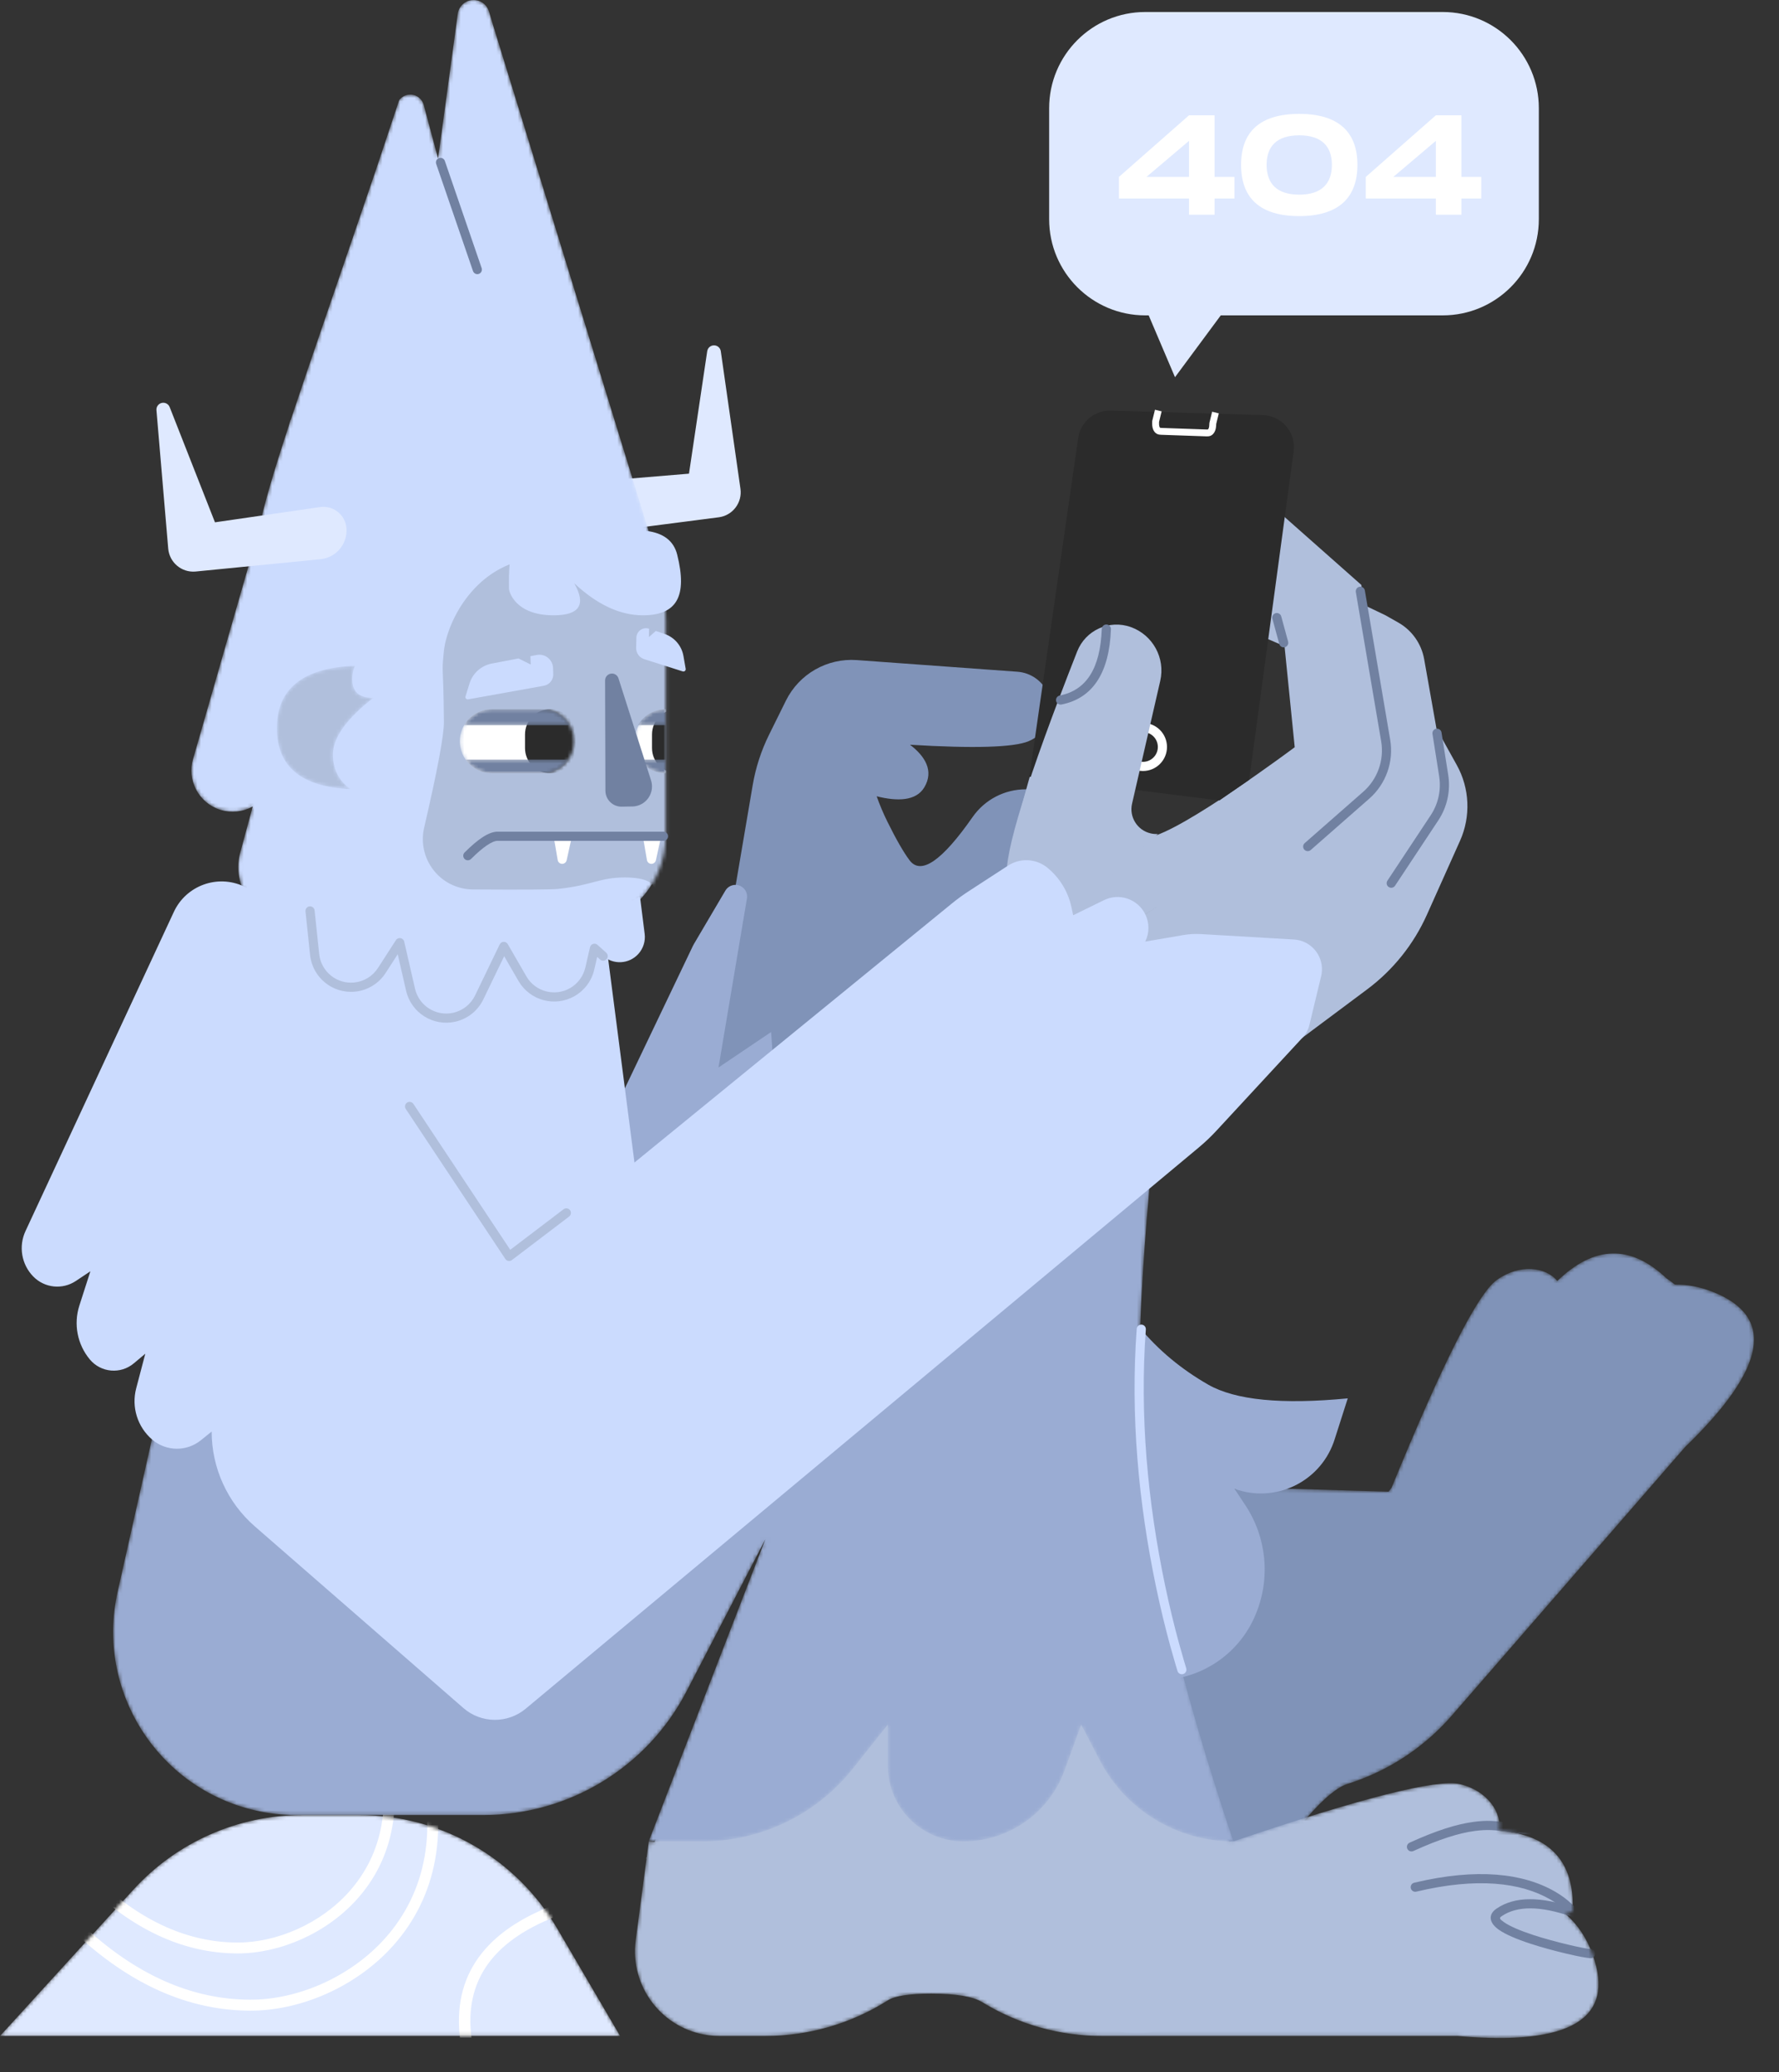 <svg width="500" height="582" viewBox="0 0 500 582" fill="none" xmlns="http://www.w3.org/2000/svg">
<rect x="0" y="0" width="500" height="582" fill="#333333" stroke="none"/>
<path fill-rule="evenodd" clip-rule="evenodd" d="M255.76 209.188C260.013 212.424 262.544 216.534 259.782 221.16C257.453 225.064 252.105 225.104 246.396 223.668C247.251 226.092 248.252 228.463 249.393 230.77C251.878 235.791 253.96 239.417 255.64 241.646C258.837 245.889 264.744 241.836 273.363 229.488C276.765 224.614 282.334 221.71 288.278 221.71C288.822 221.71 289.363 221.765 289.896 221.874C294.234 222.768 297.027 227.009 296.134 231.347C286.557 277.86 278.957 303.236 273.333 307.474C264.332 314.257 255.968 344.237 255.968 344.237L205.442 336.91L199.829 314.872C198.121 308.165 197.838 301.173 198.998 294.349L211.546 220.562C212.384 215.632 213.937 210.85 216.155 206.368L220.885 196.808C224.596 189.31 232.476 184.804 240.819 185.41L285.957 188.684C289.798 188.963 293.151 191.39 294.615 194.952C296.746 200.139 294.269 206.072 289.082 208.204C284.846 209.945 273.738 210.273 255.76 209.188Z" fill="#8093B8"/>
<path fill-rule="evenodd" clip-rule="evenodd" d="M203.869 250.167L195.021 265.177C194.917 265.353 194.821 265.534 194.733 265.718L163.352 331.361L169.14 365.768L219.304 327.502L216.731 289.88L201.939 299.848L209.93 252.378C210.23 250.591 209.026 248.899 207.239 248.598C205.899 248.373 204.559 248.997 203.869 250.167Z" fill="#9AACD3"/>
<path fill-rule="evenodd" clip-rule="evenodd" d="M169.462 258.008C157.218 253.531 144.975 249.054 132.731 244.577C102.709 233.599 69.472 249.037 58.493 279.06C56.405 284.771 55.23 290.776 55.011 296.853L52.736 359.979H182.646C173.857 291.998 169.462 258.008 169.462 258.008Z" fill="#CBDBFE"/>
<path fill-rule="evenodd" clip-rule="evenodd" d="M163.907 135.521L193.645 133.047L198.767 98.65C198.924 97.596 199.906 96.868 200.96 97.025C201.803 97.151 202.465 97.816 202.585 98.661L208.108 137.283C208.661 141.15 205.973 144.734 202.106 145.287C202.074 145.292 202.043 145.296 202.011 145.3L167.075 149.816C162.708 150.38 158.688 147.361 158.012 143.011C157.46 139.457 159.893 136.128 163.447 135.576C163.6 135.553 163.753 135.534 163.907 135.521Z" fill="#DFE9FF"/>
<mask id="mask0" style="mask-type:alpha" maskUnits="userSpaceOnUse" x="53" y="0" width="135" height="261">
<path d="M87.91 258.254C85.827 259.056 83.532 259.399 81.159 259.172C80.279 259.088 79.408 258.929 78.555 258.698C70.201 256.436 65.262 247.829 67.525 239.475L71.03 226.534L70.979 226.562C68.235 228.075 64.995 228.411 61.998 227.495C55.88 225.623 52.437 219.146 54.309 213.028L72.606 149.391C74.114 141.98 76.811 132.849 81.165 119.622L81.676 117.847L81.697 118.013C87.059 101.815 94.813 79.636 105.758 47.425C105.962 46.827 111.985 28.733 112.19 28.132C113.485 26.405 115.934 26.055 117.661 27.35C118.361 27.875 118.865 28.62 119.091 29.466L123.123 44.531L128.654 3.895C128.989 1.432 131.258 -0.294 133.722 0.042C135.477 0.281 136.929 1.527 137.432 3.226L138.236 5.944L184.297 155.644C186.164 161.71 187.113 168.021 187.113 174.368V234.573C187.113 249.135 175.308 260.941 160.745 260.941H99.518C95.358 260.941 91.417 259.976 87.91 258.254Z" fill="white"/>
</mask>
<g mask="url(#mask0)">
<path d="M87.91 258.254C85.827 259.056 83.532 259.399 81.159 259.172C80.279 259.088 79.408 258.929 78.555 258.698C70.201 256.436 65.262 247.829 67.525 239.475L71.03 226.534L70.979 226.562C68.235 228.075 64.995 228.411 61.998 227.495C55.88 225.623 52.437 219.146 54.309 213.028L72.606 149.391C74.114 141.98 76.811 132.849 81.165 119.622L81.676 117.847L81.697 118.013C87.059 101.815 94.813 79.636 105.758 47.425C105.962 46.827 111.985 28.733 112.19 28.132C113.485 26.405 115.934 26.055 117.661 27.35C118.361 27.875 118.865 28.62 119.091 29.466L123.123 44.531L128.654 3.895C128.989 1.432 131.258 -0.294 133.722 0.042C135.477 0.281 136.929 1.527 137.432 3.226L138.236 5.944L184.297 155.644C186.164 161.71 187.113 168.021 187.113 174.368V234.573C187.113 249.135 175.308 260.941 160.745 260.941H99.518C95.358 260.941 91.417 259.976 87.91 258.254Z" fill="#CBDBFE"/>
<path fill-rule="evenodd" clip-rule="evenodd" d="M185.505 162.541C184.219 159.111 182.289 157.718 179.717 158.361C177.145 159.004 175.43 161.362 174.572 165.435C170.607 158.993 163.319 155.371 155.79 156.103C153.59 156.317 151.169 156.641 148.526 157.075C132.919 159.64 125.506 175.051 124.73 183.121C124.071 189.982 124.613 185.4 124.765 202.736C124.798 206.467 122.946 216.386 119.208 232.491C117.442 240.103 122.181 247.706 129.793 249.472C130.812 249.708 131.854 249.831 132.901 249.838C147.081 249.928 155.076 249.877 156.886 249.684C166.457 248.664 168.532 246.468 175.571 246.468C181.509 246.468 184.403 247.969 184.253 250.97C194.534 246.936 200.096 236.753 200.94 220.422C201.784 204.092 196.639 184.798 185.505 162.541Z" fill="#B0BFDC"/>
</g>
<path fill-rule="evenodd" clip-rule="evenodd" d="M155.6 234.895H160.745L159.265 241.636C159.153 242.148 158.742 242.54 158.226 242.628C157.525 242.748 156.861 242.277 156.741 241.577L155.6 234.895ZM180.682 234.895H185.827L184.347 241.636C184.235 242.148 183.824 242.54 183.307 242.628C182.607 242.748 181.942 242.277 181.823 241.577L180.682 234.895Z" fill="white"/>
<mask id="mask1" style="mask-type:alpha" maskUnits="userSpaceOnUse" x="246" y="310" width="254" height="272">
<path d="M391.114 417.878C405.456 382.86 415.297 363.421 420.634 359.562C427.176 354.832 434.582 355.946 437.698 359.81C448.057 349.763 458.279 349.513 468.366 359.058C469.237 359.645 470.035 360.236 470.758 360.831C474.227 360.776 477.734 361.442 481.28 362.827C499.09 369.788 496.535 384.326 473.617 406.442L408.016 481.908C400.226 490.869 390.107 497.499 378.781 501.062C375.862 501.981 372.129 505.056 367.581 510.288C363.539 514.937 361.342 518.428 360.989 520.76C359.161 532.821 353.942 544.113 345.939 553.319L337.534 562.988C336.849 563.776 336.113 564.518 335.33 565.21C325.482 573.911 310.444 572.981 301.743 563.132L286.444 545.817L286.323 545.928L286.144 545.477L283.211 542.157L284.367 541.014L265.31 493.149L346.649 417.714L390.274 418.994C390.555 418.621 390.835 418.249 391.114 417.878Z" fill="white"/>
</mask>
<g mask="url(#mask1)">
<path d="M391.114 417.878C405.456 382.86 415.297 363.421 420.634 359.562C427.176 354.832 434.582 355.946 437.698 359.81C448.057 349.763 458.279 349.513 468.366 359.058C469.237 359.645 470.035 360.236 470.758 360.831C474.227 360.776 477.734 361.442 481.28 362.827C499.09 369.788 496.535 384.326 473.617 406.442L408.016 481.908C400.226 490.869 390.107 497.499 378.781 501.062C375.862 501.981 372.129 505.056 367.581 510.288C363.539 514.937 361.342 518.428 360.989 520.76C359.161 532.821 353.942 544.113 345.939 553.319L337.534 562.988C336.849 563.776 336.113 564.518 335.33 565.21C325.482 573.911 310.444 572.981 301.743 563.132L286.444 545.817L286.323 545.928L286.144 545.477L283.211 542.157L284.367 541.014L265.31 493.149L346.649 417.714L390.274 418.994C390.555 418.621 390.835 418.249 391.114 417.878Z" fill="#8093B8"/>
</g>
<mask id="mask2" style="mask-type:alpha" maskUnits="userSpaceOnUse" x="129" y="199" width="33" height="19">
<path d="M152.385 199.201H138.236C133.264 199.201 129.232 203.232 129.232 208.205C129.232 213.177 133.264 217.209 138.236 217.209H152.385C157.357 217.209 161.388 213.177 161.388 208.205C161.388 203.232 157.357 199.201 152.385 199.201Z" fill="white"/>
</mask>
<g mask="url(#mask2)">
<path d="M152.385 199.201H138.236C133.264 199.201 129.232 203.232 129.232 208.205C129.232 213.177 133.264 217.209 138.236 217.209H152.385C157.357 217.209 161.388 213.177 161.388 208.205C161.388 203.232 157.357 199.201 152.385 199.201Z" fill="white"/>
<path d="M161.71 206.275C161.71 202.368 158.543 199.201 154.636 199.201C150.729 199.201 147.561 202.368 147.561 206.275V210.134C147.561 214.041 150.729 217.209 154.636 217.209C158.543 217.209 161.71 214.041 161.71 210.134V206.275Z" fill="#2B2B2B"/>
</g>
<mask id="mask3" style="mask-type:alpha" maskUnits="userSpaceOnUse" x="178" y="199" width="10" height="19">
<path d="M187.113 199.201V217.209C182.318 217.209 178.431 213.321 178.431 208.526V207.883C178.431 203.088 182.318 199.201 187.113 199.201Z" fill="white"/>
</mask>
<g mask="url(#mask3)">
<path d="M187.113 199.201V217.209C182.318 217.209 178.431 213.321 178.431 208.526V207.883C178.431 203.088 182.318 199.201 187.113 199.201Z" fill="white"/>
<path d="M197.403 206.275C197.403 202.368 194.236 199.201 190.329 199.201C186.422 199.201 183.254 202.368 183.254 206.275V210.134C183.254 214.041 186.422 217.209 190.329 217.209C194.236 217.209 197.403 214.041 197.403 210.134V206.275Z" fill="#2B2B2B"/>
</g>
<path fill-rule="evenodd" clip-rule="evenodd" d="M329.92 471.564C340.288 469.969 349.049 463.032 352.979 453.306L353.073 453.075C357.099 443.11 355.964 431.802 350.037 422.836L346.963 418.186C358.239 422.286 370.704 416.469 374.804 405.193C374.9 404.93 374.99 404.664 375.076 404.397L378.797 392.782C360.257 394.573 347.181 393.287 339.567 388.924C331.953 384.561 325.522 379.201 320.273 372.846L314.164 383.136L329.92 471.564Z" fill="#9AACD3"/>
<mask id="mask4" style="mask-type:alpha" maskUnits="userSpaceOnUse" x="178" y="471" width="272" height="102">
<path d="M346.931 517.126C382.77 504.976 403.896 499.649 410.31 501.146C418.172 502.98 422.189 509.3 421.318 514.187C435.696 515.413 442.592 522.964 442.006 536.839L440.029 537.634C443.437 540.597 445.971 544.406 447.633 549.058C454.064 567.066 441.416 574.676 409.689 571.889H309.696C297.823 571.889 286.181 568.602 276.06 562.392C273.452 560.792 268.682 559.991 261.749 559.991C255.589 559.991 251.513 560.623 249.521 561.886C239.22 568.42 227.274 571.889 215.075 571.889H202.263C201.219 571.889 200.176 571.82 199.141 571.683C186.113 569.959 176.949 558 178.674 544.972L181.705 522.066L181.542 522.047L181.765 521.616L182.346 517.224L183.967 517.347L207.589 471.562L317.884 483.46L345.538 517.224C346.004 517.191 346.468 517.158 346.931 517.126Z" fill="white"/>
</mask>
<g mask="url(#mask4)">
<path d="M346.931 517.126C382.77 504.976 403.896 499.649 410.31 501.146C418.172 502.98 422.189 509.3 421.318 514.187C435.696 515.413 442.592 522.964 442.006 536.839L440.029 537.634C443.437 540.597 445.971 544.406 447.633 549.058C454.064 567.066 441.416 574.676 409.689 571.889H309.696C297.823 571.889 286.181 568.602 276.06 562.392C273.452 560.792 268.682 559.991 261.749 559.991C255.589 559.991 251.513 560.623 249.521 561.886C239.22 568.42 227.274 571.889 215.075 571.889H202.263C201.219 571.889 200.176 571.82 199.141 571.683C186.113 569.959 176.949 558 178.674 544.972L181.705 522.066L181.542 522.047L181.765 521.616L182.346 517.224L183.967 517.347L207.589 471.562L317.884 483.46L345.538 517.224C346.004 517.191 346.468 517.158 346.931 517.126Z" fill="#B0BFDC"/>
<path d="M443.197 536.421C442.943 536.06 442.451 535.48 441.695 534.757C440.467 533.582 438.926 532.415 437.049 531.331C428.102 526.165 415.118 524.633 397.471 528.835C396.78 528.999 396.353 529.693 396.518 530.384C396.682 531.075 397.376 531.502 398.067 531.337C415.097 527.282 427.408 528.735 435.762 533.559C437.458 534.538 438.835 535.581 439.917 536.616C440.289 536.972 440.596 537.299 440.841 537.588C440.98 537.75 441.062 537.857 441.091 537.899C441.5 538.481 442.302 538.621 442.883 538.213C443.465 537.805 443.605 537.002 443.197 536.421Z" fill="#7181A1"/>
<path d="M447.073 547.45C447.783 547.45 448.359 548.025 448.359 548.736C448.359 549.446 447.783 550.022 447.073 550.022C445.188 550.022 436.314 547.984 430.193 545.979C426.216 544.676 423.154 543.362 421.285 542.058C418.62 540.198 418.058 537.846 420.624 536.097C425.74 532.608 433.075 532.608 442.571 535.946C443.241 536.182 443.593 536.916 443.358 537.586C443.122 538.256 442.388 538.609 441.718 538.373C432.917 535.28 426.389 535.28 422.073 538.222C421.312 538.741 421.369 538.98 422.758 539.949C424.368 541.072 427.238 542.304 430.993 543.534C436.871 545.46 445.537 547.45 447.073 547.45ZM431.211 512.721C431.922 512.721 432.498 513.297 432.498 514.007C432.498 514.718 431.922 515.294 431.211 515.294C429.11 515.294 427.611 515.131 424.525 514.661L424.438 514.648C420.042 513.978 417.899 513.848 414.503 514.296C409.975 514.894 404.483 516.634 397.239 519.931C396.593 520.225 395.83 519.94 395.536 519.293C395.241 518.647 395.527 517.884 396.173 517.59C403.632 514.195 409.359 512.381 414.166 511.746C417.858 511.258 420.208 511.401 424.825 512.104L424.912 512.118C427.877 512.569 429.276 512.721 431.211 512.721Z" fill="#7181A1"/>
</g>
<path fill-rule="evenodd" clip-rule="evenodd" d="M173.827 190.537L182.981 219.199C183.926 222.156 182.294 225.319 179.337 226.264C178.815 226.43 178.272 226.52 177.725 226.529L174.735 226.581C172.25 226.625 170.199 224.645 170.156 222.159C170.155 222.137 170.155 222.116 170.155 222.094L170.06 191.13C170.056 190.064 170.917 189.198 171.983 189.195C172.825 189.192 173.571 189.735 173.827 190.537Z" fill="#7181A1"/>
<mask id="mask5" style="mask-type:alpha" maskUnits="userSpaceOnUse" x="31" y="286" width="316" height="232">
<path d="M55.951 345.191L33.061 447.104C26.834 474.828 44.26 502.351 71.984 508.578C75.685 509.41 79.466 509.829 83.26 509.829H135.837C159.854 509.829 181.869 496.447 192.927 475.128L215.123 432.333L182.324 517.225H197.4C213.879 517.225 229.457 509.703 239.705 496.798L249.53 484.426V496.002C249.53 507.723 259.032 517.225 270.753 517.225C283.493 517.225 294.869 509.25 299.213 497.274L303.874 484.426L309.055 494.398C316.343 508.424 330.835 517.225 346.641 517.225C331.648 472.497 323.073 436.589 320.917 409.502C318.76 382.416 321.225 341.578 328.312 286.988H264.644L149.847 355.802L55.951 345.191Z" fill="white"/>
</mask>
<g mask="url(#mask5)">
<path d="M55.951 345.191L33.061 447.104C26.834 474.828 44.26 502.351 71.984 508.578C75.685 509.41 79.466 509.829 83.26 509.829H135.837C159.854 509.829 181.869 496.447 192.927 475.128L215.123 432.333L182.324 517.225H197.4C213.879 517.225 229.457 509.703 239.705 496.798L249.53 484.426V496.002C249.53 507.723 259.032 517.225 270.753 517.225C283.493 517.225 294.869 509.25 299.213 497.274L303.874 484.426L309.055 494.398C316.343 508.424 330.835 517.225 346.641 517.225C331.648 472.497 323.073 436.589 320.917 409.502C318.76 382.416 321.225 341.578 328.312 286.988H264.644L149.847 355.802L55.951 345.191Z" fill="#9AACD3"/>
</g>
<path d="M132.393 241.272C135.807 237.858 138.37 236.182 139.844 236.182H186.47C187.181 236.182 187.756 235.606 187.756 234.896C187.756 234.185 187.181 233.609 186.47 233.609H139.844C137.459 233.609 134.449 235.578 130.574 239.453C130.072 239.955 130.072 240.769 130.574 241.272C131.076 241.774 131.891 241.774 132.393 241.272Z" fill="#7181A1"/>
<mask id="mask6" style="mask-type:alpha" maskUnits="userSpaceOnUse" x="130" y="199" width="31" height="19">
<path d="M160.184 203.703H130.437C131.994 201.012 134.904 199.201 138.236 199.201H152.385C155.717 199.201 158.627 201.012 160.184 203.703V203.703ZM159.775 213.35C158.148 215.682 155.444 217.209 152.385 217.209H138.236C135.177 217.209 132.473 215.682 130.846 213.35H159.775Z" fill="white"/>
</mask>
<g mask="url(#mask6)">
<path d="M160.184 203.703H130.437C131.994 201.012 134.904 199.201 138.236 199.201H152.385C155.717 199.201 158.627 201.012 160.184 203.703V203.703ZM159.775 213.35C158.148 215.682 155.444 217.209 152.385 217.209H138.236C135.177 217.209 132.473 215.682 130.846 213.35H159.775Z" fill="#7181A1"/>
</g>
<path fill-rule="evenodd" clip-rule="evenodd" d="M325.376 254.627L271.558 288.284L349.926 303.502L384.245 277.902C391.537 272.462 397.318 265.249 401.038 256.947L410.349 236.175C413.416 229.33 413.077 221.439 409.433 214.883L404.145 205.367L403.884 205.53C402.872 199.82 401.667 193.029 400.271 185.155C399.501 180.814 396.835 177.042 392.999 174.869L389.409 172.834L383.192 169.86L382.626 164.311L345.672 131.621C345.563 131.525 345.452 131.431 345.34 131.34C340.89 127.724 334.352 128.401 330.736 132.851C327.489 136.847 327.312 142.387 330.006 146.532C327.157 147.104 324.601 148.962 323.251 151.785C323.055 152.193 322.889 152.614 322.754 153.046C320.875 159.024 323.819 165.454 329.572 167.938L361.028 181.519C362.936 200.43 363.89 209.885 363.89 209.885C363.89 209.885 332.246 233.555 322.935 235.196C316.727 236.291 311.981 234.851 308.695 230.877L321.866 191.743C321.904 191.63 321.94 191.516 321.974 191.402C323.749 185.51 320.411 179.294 314.519 177.52C308.358 175.664 301.838 179.042 299.801 185.145C287.679 221.458 282.213 242.988 283.403 249.735C285.36 260.834 271.031 288.465 271.031 288.465L325.376 254.627Z" fill="#B0BFDC"/>
<mask id="mask7" style="mask-type:alpha" maskUnits="userSpaceOnUse" x="179" y="199" width="9" height="19">
<path d="M187.113 203.703H179.314C180.871 201.012 183.78 199.201 187.113 199.201V203.703ZM187.113 217.209C184.053 217.209 181.35 215.682 179.723 213.35H187.113V217.209Z" fill="white"/>
</mask>
<g mask="url(#mask7)">
<path d="M187.113 203.703H179.314C180.871 201.012 183.78 199.201 187.113 199.201V203.703ZM187.113 217.209C184.053 217.209 181.35 215.682 179.723 213.35H187.113V217.209Z" fill="#7181A1"/>
</g>
<path fill-rule="evenodd" clip-rule="evenodd" d="M354.929 116.591L312.209 115.325C307.634 115.19 303.684 118.509 303.031 123.04L289.317 218.173L342.723 224.838L351.096 219.036L363.585 126.798C364.252 121.871 360.798 117.335 355.871 116.668C355.558 116.626 355.244 116.6 354.929 116.591Z" fill="#2B2B2B"/>
<path d="M321.238 216.565C317.509 216.565 314.485 213.542 314.485 209.813C314.485 206.083 317.509 203.06 321.238 203.06C324.968 203.06 327.991 206.083 327.991 209.813C327.991 213.542 324.968 216.565 321.238 216.565ZM321.238 213.993C323.547 213.993 325.418 212.121 325.418 209.813C325.418 207.504 323.547 205.632 321.238 205.632C318.929 205.632 317.058 207.504 317.058 209.813C317.058 212.121 318.929 213.993 321.238 213.993ZM339.158 120.642C339.344 120.648 339.449 120.64 339.495 120.627C339.492 120.628 339.491 120.628 339.51 120.612C339.583 120.552 339.662 120.43 339.731 120.24C339.833 119.96 339.876 119.674 339.903 118.902L339.907 118.802L340.68 115.649L342.554 116.109L341.828 119.069C341.793 119.959 341.72 120.416 341.545 120.897C341.366 121.393 341.098 121.804 340.738 122.1C340.295 122.466 339.833 122.596 339.09 122.57L326.318 122.124C325.575 122.098 325.123 121.936 324.707 121.541C324.369 121.22 324.13 120.791 323.986 120.284C323.84 119.773 323.802 119.297 323.835 118.34L323.838 118.241L324.612 115.088L326.486 115.548L325.76 118.506C325.738 119.206 325.763 119.481 325.841 119.755C325.897 119.95 325.967 120.077 326.036 120.142C326.054 120.159 326.052 120.159 326.049 120.157C326.094 120.173 326.198 120.189 326.385 120.196L339.158 120.642Z" fill="white"/>
<mask id="mask8" style="mask-type:alpha" maskUnits="userSpaceOnUse" x="0" y="509" width="175" height="63">
<path d="M37.465 530.806L0 571.889H174.285L156.578 541.646C145.04 521.938 123.916 509.828 101.079 509.828H84.985C66.9 509.828 49.651 517.443 37.465 530.806Z" fill="white"/>
</mask>
<g mask="url(#mask8)">
<path d="M37.465 530.806L0 571.889H174.285L156.578 541.646C145.04 521.938 123.916 509.828 101.079 509.828H84.985C66.9 509.828 49.651 517.443 37.465 530.806Z" fill="#DFE9FF"/>
<path d="M20.916 542.801L23.006 540.55C38.051 554.667 53.852 561.69 70.454 561.69C83.778 561.69 98.567 555.265 108.236 544.432C119.731 531.553 123.387 513.768 116.97 492.341L119.903 491.453C126.623 513.892 122.737 532.796 110.516 546.488C100.257 557.983 84.635 564.769 70.454 564.769C53.027 564.769 36.499 557.423 20.916 542.801ZM155.052 535.339L156.218 538.336C137.601 545.576 129.916 557.407 132.781 574.19L129.611 574.731C126.474 556.356 135.082 543.106 155.052 535.339Z" fill="white"/>
<path d="M25.418 530.411C38.431 542.575 52.248 548.692 66.823 548.692C78.698 548.692 91.77 543.036 100.357 533.452C110.587 522.035 113.838 506.276 108.222 487.596L105.279 488.473C110.595 506.153 107.571 520.806 98.065 531.416C90.069 540.34 77.835 545.634 66.823 545.634C53.079 545.634 39.994 539.84 27.521 528.182L25.418 530.411Z" fill="white"/>
</g>
<path fill-rule="evenodd" clip-rule="evenodd" d="M190.329 155.791C193.223 167.367 190.329 172.833 180.682 172.833C174.251 172.833 167.819 169.832 161.388 163.83C164.818 169.832 162.889 172.833 155.6 172.833C144.667 172.833 143.059 166.043 143.059 165.438C143.059 164.832 142.665 154.499 144.989 152.254C146.183 151.099 151.655 151.099 161.406 152.254C178.758 146.894 188.399 148.073 190.329 155.791Z" fill="#CBDBFE"/>
<path fill-rule="evenodd" clip-rule="evenodd" d="M112.893 187.385C115.787 198.961 112.893 204.427 103.246 204.427C96.815 204.427 90.384 201.426 83.952 195.424C87.382 201.426 85.453 204.427 78.164 204.427C67.231 204.427 65.624 197.637 65.624 197.031C65.624 196.426 65.229 186.093 67.553 183.847C68.747 182.693 74.22 182.693 83.97 183.847C101.322 178.488 110.963 179.667 112.893 187.385Z" fill="#CBDBFE"/>
<path fill-rule="evenodd" clip-rule="evenodd" d="M330.242 105.951L322.846 88.586H321.881C306.963 88.586 294.87 76.493 294.87 61.575V30.384C294.87 15.466 306.963 3.373 321.881 3.373H405.487C420.404 3.373 432.498 15.466 432.498 30.384V61.575C432.498 76.493 420.404 88.586 405.487 88.586H343.104L330.242 105.951Z" fill="#DFE9FF"/>
<path fill-rule="evenodd" clip-rule="evenodd" d="M268.607 284.659C268.607 284.659 284.363 257.817 282.989 246.63C282.154 239.829 288.74 218.615 302.745 182.987C305.099 176.999 311.787 173.966 317.842 176.142C324.02 178.362 327.564 184.848 326.095 191.246L318.174 225.74C317.313 229.49 319.655 233.229 323.405 234.09C324.065 234.242 324.743 234.296 325.418 234.252" fill="#B0BFDC"/>
<path fill-rule="evenodd" clip-rule="evenodd" d="M152.855 192.621L131.56 196.443C131.21 196.506 130.876 196.273 130.813 195.924C130.795 195.822 130.802 195.718 130.832 195.62L131.966 191.968C132.856 189.098 135.256 186.952 138.208 186.388L145.737 184.949L149.169 186.662L149.075 184.311L150.854 183.971C152.949 183.57 154.973 184.944 155.373 187.039C155.41 187.233 155.432 187.429 155.439 187.626L155.501 189.341C155.558 190.94 154.43 192.338 152.855 192.621ZM181.041 185.139C179.684 184.707 178.772 183.434 178.801 182.01L178.859 179.101C178.865 178.824 178.913 178.55 179.002 178.287C179.482 176.872 181.018 176.113 182.433 176.593L182.38 178.944L184.316 177.231L186.785 178.068C189.549 179.005 191.582 181.376 192.085 184.25L192.718 187.867C192.736 187.969 192.729 188.074 192.697 188.173C192.59 188.511 192.228 188.699 191.89 188.591L181.041 185.139Z" fill="#CBDBFE"/>
<path fill-rule="evenodd" clip-rule="evenodd" d="M168.972 257.619L179.87 251.824L181.188 262.319C181.444 264.359 180.8 266.409 179.424 267.937C176.808 270.839 172.335 271.071 169.432 268.455L166.986 266.251L165.678 271.937C165.039 274.718 163.273 277.109 160.802 278.538C155.883 281.383 149.589 279.702 146.743 274.783L141.508 265.731L134.592 280.053C133.234 282.865 130.673 284.908 127.63 285.608C122.092 286.88 116.57 283.422 115.297 277.884L112.261 264.669L107.216 272.488C105.527 275.105 102.743 276.817 99.644 277.142C93.993 277.736 88.93 273.636 88.336 267.984L87.052 255.757C97.514 254.822 104.822 254.834 108.974 255.793C110.06 256.043 110.977 256.37 111.724 256.771C114.149 255.665 117.52 255.339 121.837 255.793C125.74 256.203 131.024 257.315 137.688 259.128L137.051 258.027L170.082 252.795L168.972 257.619Z" fill="#CBDBFE"/>
<path d="M114.135 278.283C115.567 284.514 121.778 288.404 128.009 286.972C131.433 286.186 134.314 283.887 135.841 280.724L141.701 268.588L145.721 275.538C148.922 281.072 156.003 282.963 161.537 279.762C164.317 278.155 166.303 275.465 167.023 272.337L167.841 268.781L168.662 269.522C169.19 269.997 170.003 269.955 170.479 269.428C170.954 268.9 170.912 268.087 170.385 267.611L167.939 265.407C167.21 264.75 166.044 265.118 165.824 266.074L164.516 271.76C163.956 274.193 162.411 276.285 160.249 277.535C155.945 280.025 150.437 278.554 147.948 274.25L142.712 265.198C142.195 264.305 140.889 264.353 140.441 265.283L133.525 279.605C132.337 282.065 130.096 283.853 127.433 284.465C122.587 285.579 117.756 282.553 116.642 277.706L113.605 264.492C113.351 263.383 111.888 263.127 111.271 264.082L106.226 271.901C104.748 274.192 102.312 275.689 99.601 275.974C94.656 276.494 90.225 272.906 89.706 267.96L88.422 255.734C88.347 255.028 87.715 254.515 87.008 254.589C86.302 254.663 85.789 255.296 85.863 256.003L87.148 268.229C87.816 274.587 93.511 279.2 99.87 278.532C103.355 278.166 106.487 276.241 108.387 273.296L111.781 268.037L114.135 278.283Z" fill="#B0BFDC"/>
<path fill-rule="evenodd" clip-rule="evenodd" d="M89.95 142.434L60.418 146.713L47.688 114.349C47.298 113.357 46.178 112.869 45.187 113.259C44.393 113.572 43.898 114.368 43.971 115.218L47.278 154.093C47.609 157.986 51.034 160.873 54.926 160.542C54.958 160.539 54.99 160.536 55.021 160.533L90.079 157.074C94.46 156.642 97.698 152.796 97.378 148.405C97.117 144.818 93.997 142.122 90.41 142.384C90.256 142.395 90.103 142.412 89.95 142.434Z" fill="#DFE9FF"/>
<path fill-rule="evenodd" clip-rule="evenodd" d="M74.258 253.712L145.988 352.907L267.611 253.714C269.062 252.531 270.575 251.426 272.145 250.406L283.334 243.133C286.758 240.908 291.228 241.152 294.388 243.738C297.823 246.548 300.2 250.443 301.13 254.782L301.623 257.083L310.277 252.844C314.582 250.735 319.782 252.516 321.891 256.822C323.074 259.238 323.071 262.066 321.881 264.478L332.604 262.648C334.24 262.368 335.901 262.276 337.558 262.373L363.673 263.896C368.283 264.165 371.801 268.12 371.532 272.73C371.504 273.224 371.431 273.716 371.315 274.198L368.014 287.923C367.705 289.207 367.072 290.391 366.174 291.36L341.858 317.633C340.332 319.281 338.702 320.829 336.976 322.267L147.751 479.955C142.658 484.199 135.238 484.119 130.238 479.767L71.616 428.74C63.912 422.034 59.489 412.32 59.489 402.106L56.444 404.562C52.431 407.798 46.681 407.711 42.768 404.357C38.638 400.817 36.894 395.228 38.278 389.968L40.838 380.24L37.605 382.952C33.897 386.062 28.37 385.577 25.26 381.869C25.254 381.862 25.248 381.855 25.243 381.848C21.739 377.643 20.63 371.937 22.305 366.726L25.403 357.088L21.32 359.81C17.537 362.332 12.493 361.796 9.325 358.535C6.034 355.146 5.175 350.077 7.167 345.794L48.86 256.142C52.305 248.735 61.102 245.523 68.51 248.967C70.799 250.032 72.779 251.666 74.258 253.712Z" fill="#CBDBFE"/>
<path d="M116.19 310.073C115.797 309.481 114.999 309.32 114.407 309.713C113.815 310.106 113.654 310.904 114.047 311.496L142.023 353.62C142.434 354.239 143.281 354.382 143.873 353.933L159.951 341.714C160.516 341.284 160.626 340.477 160.196 339.911C159.767 339.346 158.96 339.236 158.394 339.665L143.407 351.055L116.19 310.073Z" fill="#B0BFDC"/>
<path d="M333.409 468.642C333.357 468.457 332.876 466.858 332.705 466.279C332.255 464.758 331.808 463.193 331.331 461.449C329.986 456.523 328.679 451.156 327.453 445.304C322.551 421.898 320.273 397.465 322.049 373.446C322.101 372.737 321.569 372.12 320.861 372.068C320.152 372.016 319.536 372.547 319.483 373.256C317.688 397.542 319.987 422.207 324.935 445.831C326.172 451.736 327.492 457.153 328.85 462.126C329.331 463.889 329.783 465.471 330.238 467.009C330.415 467.608 330.888 469.18 330.933 469.339C331.126 470.023 331.836 470.421 332.52 470.229C333.203 470.036 333.602 469.326 333.409 468.642Z" fill="#CBDBFE"/>
<path d="M122.592 46.038L132.938 76.135C133.169 76.807 133.901 77.165 134.573 76.933C135.245 76.703 135.602 75.971 135.371 75.299L125.024 45.202C124.793 44.53 124.062 44.172 123.39 44.403C122.718 44.634 122.361 45.366 122.592 46.038Z" fill="#7181A1"/>
<mask id="mask9" style="mask-type:alpha" maskUnits="userSpaceOnUse" x="77" y="187" width="28" height="35">
<path d="M98.58 221.661C84.738 221.087 77.817 215.383 77.817 204.55C77.817 193.406 85.14 187.561 99.785 187.014C99.42 187.698 99.15 188.626 99.04 189.875C98.677 194.027 100.641 196.069 104.931 196.002C97.475 201.848 93.689 207.095 93.574 211.741C93.472 215.816 95.254 219.487 98.58 221.661Z" fill="white"/>
</mask>
<g mask="url(#mask9)">
<path d="M98.58 221.661C84.738 221.087 77.817 215.383 77.817 204.55C77.817 193.406 85.14 187.561 99.785 187.014C99.42 187.698 99.15 188.626 99.04 189.875C98.677 194.027 100.641 196.069 104.931 196.002C97.475 201.848 93.689 207.095 93.574 211.741C93.472 215.816 95.254 219.487 98.58 221.661Z" fill="#B0BFDC"/>
</g>
<path d="M381.066 166.297C380.947 165.596 381.419 164.932 382.119 164.813C382.819 164.694 383.484 165.166 383.603 165.866L390.72 207.782C391.767 213.947 389.54 220.214 384.838 224.337L368.391 238.756C367.856 239.225 367.044 239.171 366.575 238.637C366.107 238.103 366.161 237.29 366.695 236.822L383.142 222.402C387.173 218.869 389.081 213.497 388.184 208.212L381.066 166.297ZM402.608 206.155C402.498 205.454 402.977 204.795 403.678 204.684C404.38 204.573 405.039 205.052 405.149 205.754L407.03 217.663C407.732 222.11 406.743 226.659 404.257 230.413L392.089 248.789C391.697 249.381 390.899 249.544 390.306 249.152C389.714 248.759 389.552 247.961 389.944 247.369L402.112 228.993C404.243 225.775 405.091 221.876 404.489 218.064L402.608 206.155ZM362.031 180.213C362.218 180.898 361.814 181.606 361.128 181.792C360.443 181.979 359.736 181.575 359.549 180.89L357.62 173.816C357.433 173.13 357.837 172.423 358.522 172.236C359.207 172.049 359.915 172.453 360.101 173.139L362.031 180.213ZM309.663 176.646C309.689 175.936 310.285 175.381 310.995 175.407C311.705 175.434 312.26 176.03 312.234 176.74C311.785 188.96 307.147 196.149 298.335 197.891C297.638 198.029 296.962 197.576 296.824 196.879C296.686 196.182 297.139 195.506 297.836 195.368C305.317 193.888 309.254 187.786 309.663 176.646Z" fill="#7181A1"/>
<path d="M346.942 49.694V55.755H341.36V60.3H334.183V55.755H314.485V49.694L334.183 32.389H341.36V49.694H346.942ZM322.221 49.694H334.183V39.566L322.221 49.694ZM365.164 60.699C354.08 60.699 348.816 55.595 348.816 46.305C348.816 37.054 354.08 31.99 365.164 31.99C376.209 31.99 381.513 37.094 381.513 46.305C381.513 55.555 376.209 60.699 365.164 60.699ZM365.164 54.678C371.464 54.678 374.335 51.528 374.335 46.305C374.335 41.121 371.464 38.011 365.164 38.011C358.864 38.011 355.994 41.081 355.994 46.305C355.994 51.568 358.864 54.678 365.164 54.678ZM416.322 49.694V55.755H410.74V60.3H403.562V55.755H383.865V49.694L403.562 32.389H410.74V49.694H416.322ZM391.6 49.694H403.562V39.566L391.6 49.694Z" fill="white"/>
</svg>
